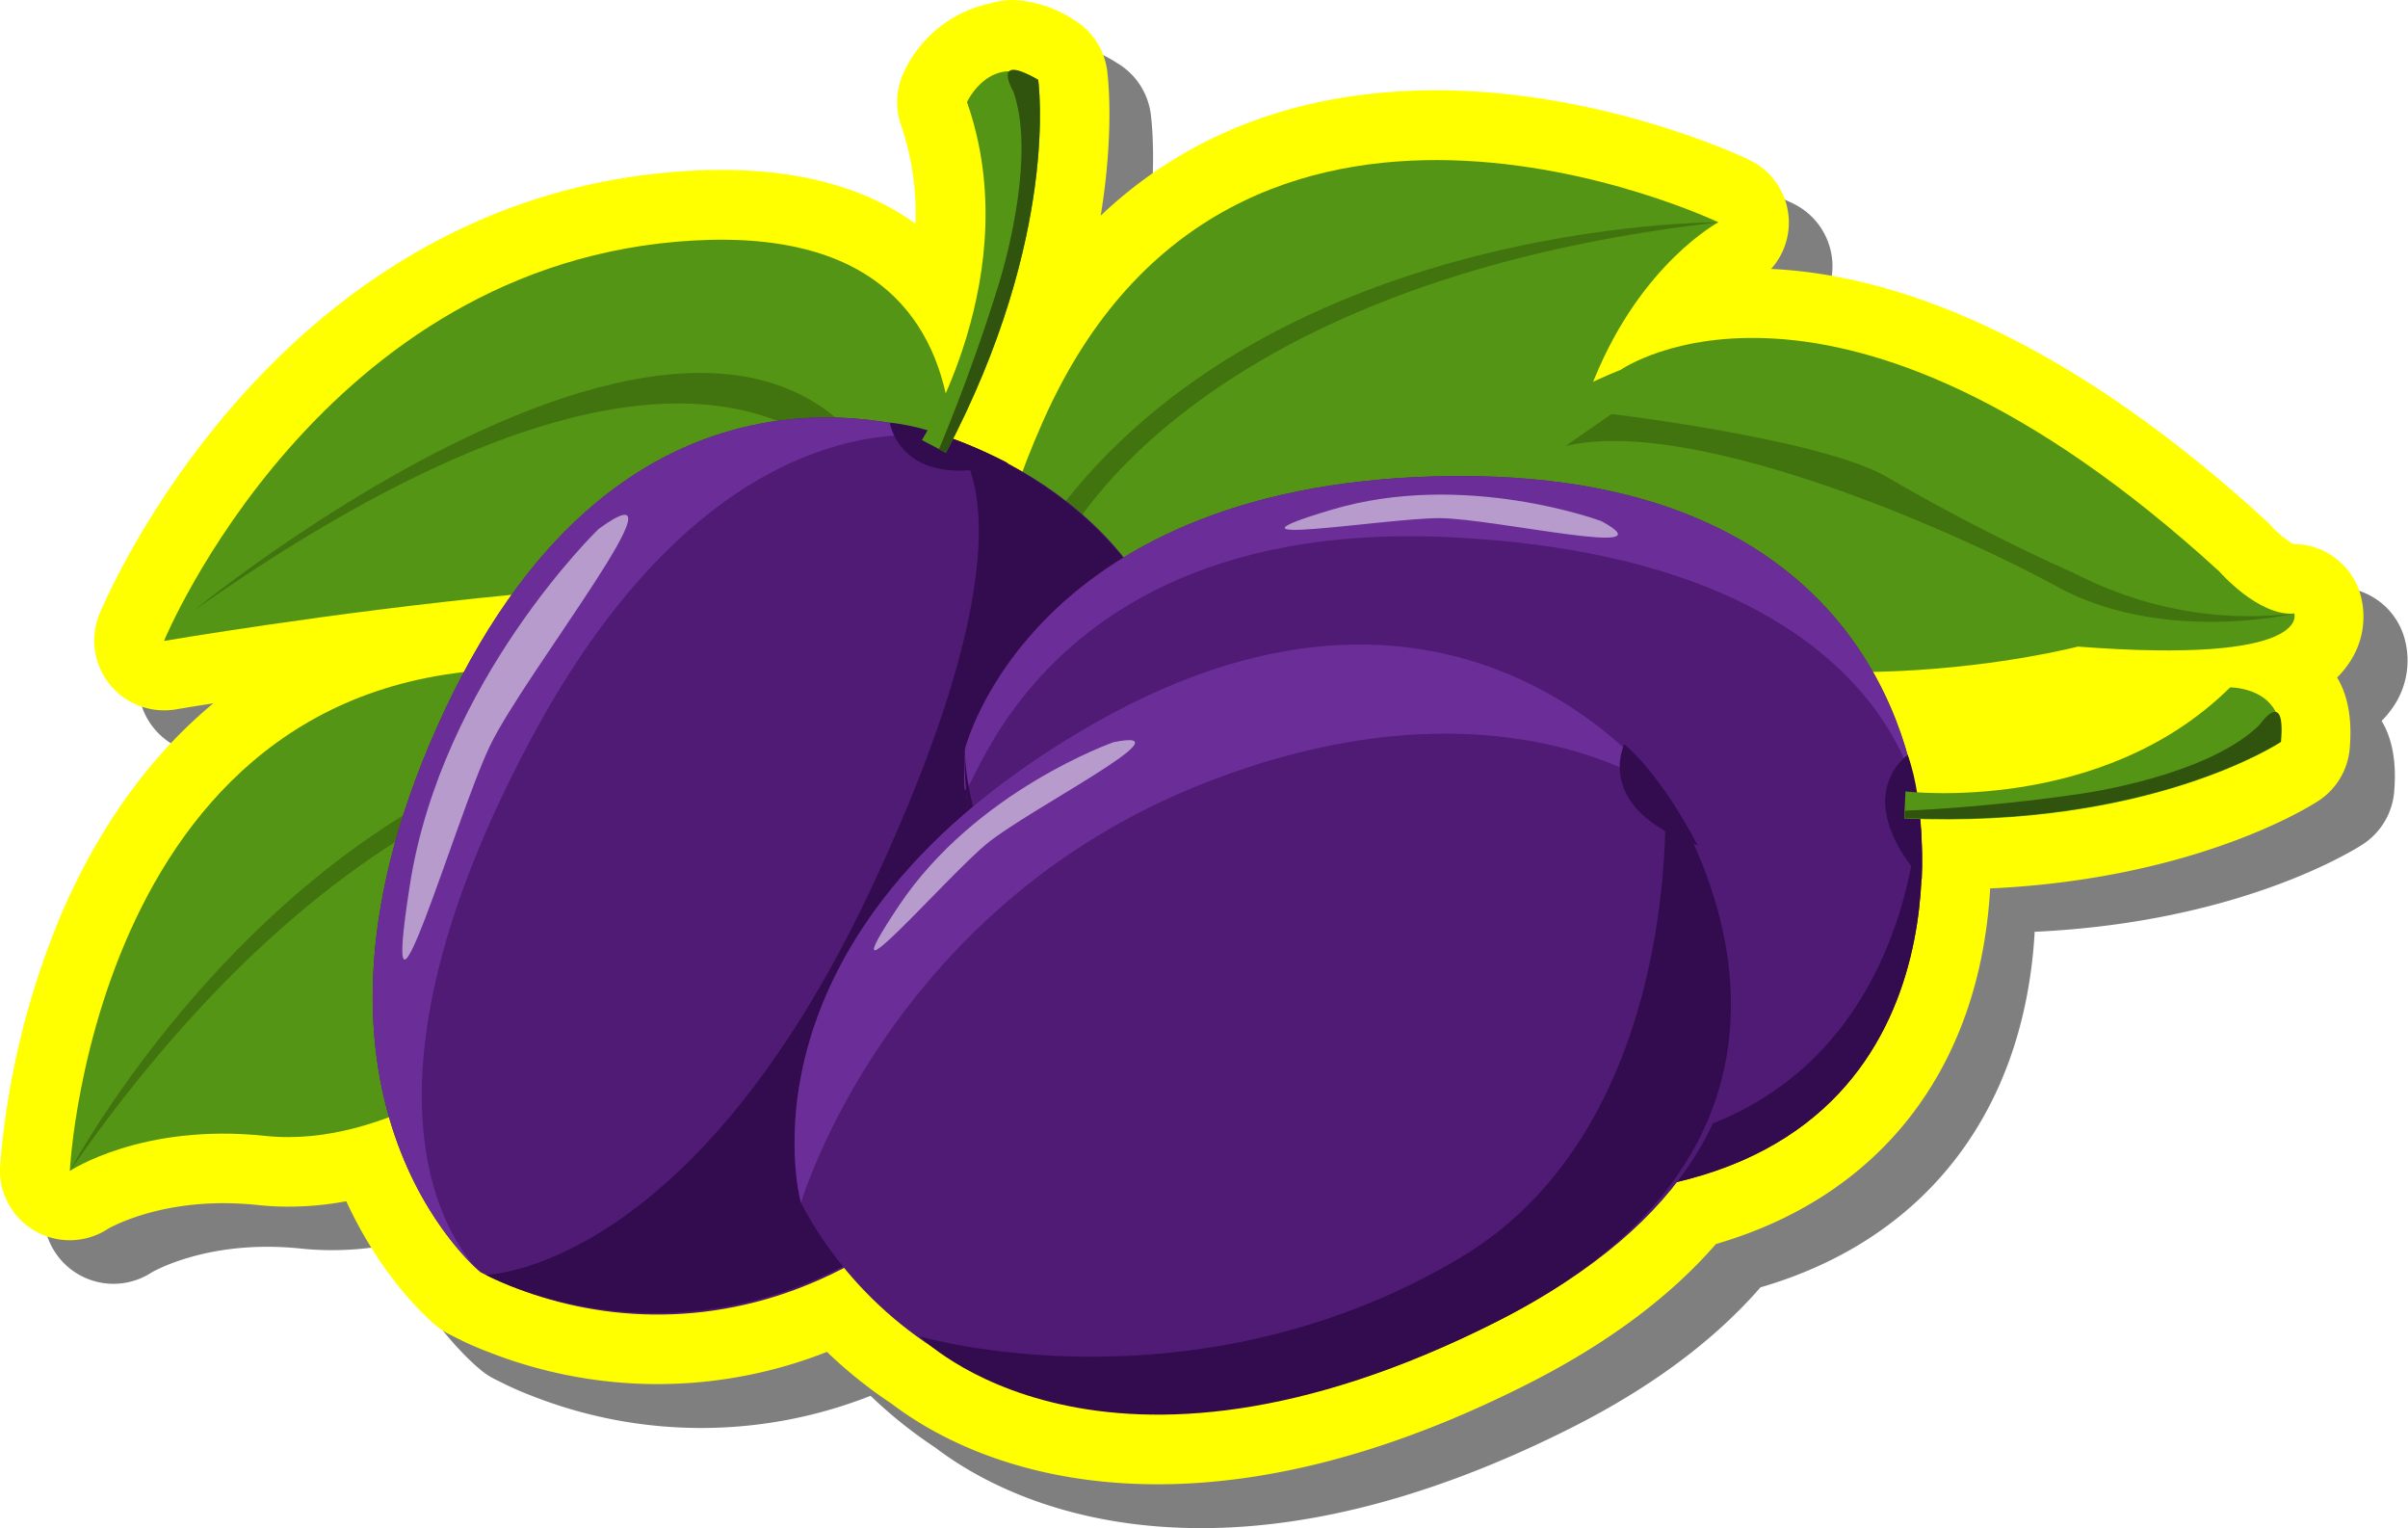 <svg id="Layer_1" data-name="Layer 1" xmlns="http://www.w3.org/2000/svg" width="285.6" height="181.2" viewBox="0 0 285.6 181.2">
  <defs>
    <style>
      .cls-1 {
        opacity: 0.5;
      }

      .cls-2 {
        fill: #ff0;
      }

      .cls-3 {
        fill: #559515;
      }

      .cls-4 {
        fill: #41740e;
      }

      .cls-5 {
        fill: #4f1b74;
      }

      .cls-6 {
        fill: #6b2d97;
      }

      .cls-7 {
        fill: #330b4f;
      }

      .cls-8 {
        fill: #30530e;
      }

      .cls-9 {
        fill: #b89bcd;
      }
    </style>
  </defs>
  <g>
    <path class="cls-1" d="M142.48,181.2c-16.46,0-26.73-5.88-31.54-9.54a55,55,0,0,1-7.69-6.15,54.81,54.81,0,0,1-40.18,0A40.13,40.13,0,0,1,59,163.69l-.56-.28a8.36,8.36,0,0,1-1.46-1c-.77-.62-6.39-5.41-10.73-14.81a37.71,37.71,0,0,1-6.87.64,36.06,36.06,0,0,1-3.61-.18,38.09,38.09,0,0,0-4.1-.22c-8.53,0-13.58,3-13.62,3a8.28,8.28,0,0,1-12.86-7.29A96.43,96.43,0,0,1,12.7,113c4.44-10.2,10.43-18.4,17.77-24.44-2.77.43-4.4.71-4.46.72a8.16,8.16,0,0,1-1.39.12A8.28,8.28,0,0,1,17,78c.84-2,21.1-49.78,70-52.54,1.29-.07,2.56-.11,3.78-.11,10.46,0,17.84,2.64,23.05,6.38A32,32,0,0,0,112.05,20a8.27,8.27,0,0,1,.29-6.2,14.66,14.66,0,0,1,10.35-8.26,9.61,9.61,0,0,1,2.69-.39,14.27,14.27,0,0,1,7.09,2.31,8.26,8.26,0,0,1,4,5.95c.07.47.95,6.93-.75,17.31C146.07,21,159.5,15.88,175.52,15.88c19.67,0,36.33,7.85,37,8.18a8.29,8.29,0,0,1,4.82,7.36,8.19,8.19,0,0,1-2.08,5.6c13,.59,33.19,6.52,58.65,29.8a7.28,7.28,0,0,1,.67.69,11,11,0,0,0,2.64,2.13h0a8.29,8.29,0,0,1,7.8,5.52A9.74,9.74,0,0,1,283.72,84a11,11,0,0,1-1.25,1.48c1.12,1.85,1.82,4.53,1.49,8.41a8.27,8.27,0,0,1-3.65,6.18c-.61.4-14.19,9.26-39,10.42l0,.22c-1.28,21.16-13,36.27-32.51,41.94-5.45,6.27-12.93,11.84-22.29,16.58C170.79,177.17,156,181.2,142.48,181.2Z"/>
    <path class="cls-2" d="M137.3,176c-16.45,0-26.73-5.88-31.53-9.54a54.35,54.35,0,0,1-7.69-6.16,54.74,54.74,0,0,1-40.18,0,36.28,36.28,0,0,1-4.08-1.82l-.56-.28a8.2,8.2,0,0,1-1.47-.95c-.76-.63-6.38-5.41-10.72-14.81a37.71,37.71,0,0,1-6.87.64,33.31,33.31,0,0,1-3.61-.19,40.85,40.85,0,0,0-4.1-.22c-8.54,0-13.58,3-13.62,3A8.28,8.28,0,0,1,0,138.45a96.57,96.57,0,0,1,7.51-30.61C12,97.64,18,89.44,25.3,83.4c-2.78.43-4.4.71-4.46.72a8.14,8.14,0,0,1-1.39.11A8.28,8.28,0,0,1,11.8,72.8c.84-2,21.1-49.79,70-52.54,1.28-.08,2.55-.11,3.78-.11,10.45,0,17.84,2.63,23,6.38a32.17,32.17,0,0,0-1.71-11.68,8.27,8.27,0,0,1,.29-6.2A14.62,14.62,0,0,1,117.52.39,9.21,9.21,0,0,1,120.21,0a14.33,14.33,0,0,1,7.09,2.31,8.31,8.31,0,0,1,4,5.95c.06.47.94,6.92-.75,17.31,10.32-9.79,23.76-14.86,39.77-14.86,19.68,0,36.34,7.85,37,8.18a8.23,8.23,0,0,1,2.74,13c13,.59,33.18,6.52,58.65,29.8a7.17,7.17,0,0,1,.67.68,11.3,11.3,0,0,0,2.63,2.14h0a8.28,8.28,0,0,1,7.8,5.52,9.72,9.72,0,0,1-1.36,8.82,11.16,11.16,0,0,1-1.26,1.49c1.13,1.85,1.83,4.53,1.5,8.4a8.28,8.28,0,0,1-3.66,6.19c-.6.4-14.19,9.26-39,10.42l0,.22c-1.29,21.15-13,36.27-32.51,41.94-5.45,6.27-12.93,11.84-22.3,16.58C165.62,172,150.81,176,137.3,176Z"/>
    <g>
      <g>
        <path class="cls-3" d="M8.28,138.85S11.37,75.24,67,79.53s8.56,37.45.71,41.37-21.64,15.34-36.26,13.79S8.28,138.85,8.28,138.85Z"/>
        <path class="cls-4" d="M8.28,138.85S34,90.46,78.9,85.71l.71,2.85S44.9,86.18,8.28,138.85Z"/>
      </g>
      <g>
        <path class="cls-3" d="M192.21,43.86s25.32-17.84,71,23.89c0,0,4.63,5.35,8.91,5,0,0,2.14,6.06-25.68,3.92,0,0-35.31,9.28-63.49-4.64S192.21,43.86,192.21,43.86Z"/>
        <path class="cls-4" d="M272.1,72.75s-15.57,3.68-28.17-3.21-43.28-20.21-58.26-16.65l5.47-3.8s25.08,3,32.69,7.49A238.07,238.07,0,0,0,245,67.52C246.9,68.23,257,74.53,272.1,72.75Z"/>
      </g>
      <g>
        <path class="cls-3" d="M203.81,26.36S146.35-1.1,123.72,49.92s28.91,25.3,36.09,20.25S183.57,58.4,189.15,44.8,203.81,26.36,203.81,26.36Z"/>
        <path class="cls-4" d="M203.81,26.36S149,26,123.52,63.32l2.18,2S140.07,33.61,203.81,26.36Z"/>
      </g>
      <g>
        <path class="cls-3" d="M19.45,76S99,62.4,110.05,73.1c0,0,16.41-47.08-27.82-44.58S19.45,76,19.45,76Z"/>
        <path class="cls-4" d="M23,72.39s77.76-63.85,87,.71C110.05,73.1,102.2,16.75,23,72.39Z"/>
      </g>
      <g>
        <g>
          <g>
            <path class="cls-5" d="M57,150.86s-25.68-20.92-4.28-66.58,55.65-33.77,59.93-32.34,44.7,16.17,20,62.78S74.62,159.9,57,150.86Z"/>
            <path class="cls-6" d="M57,150.86s-25.68-20.92-4.28-66.58,55.65-33.77,59.93-32.34S87.46,41.48,62.73,88.09,57,150.86,57,150.86Z"/>
            <path class="cls-7" d="M57.62,151.16s24.37-.3,45.77-45.95,9.28-53.27,9.28-53.27,46.18,14.56,20,62.78C100.06,174.64,57.62,151.16,57.62,151.16Z"/>
            <path class="cls-7" d="M105.53,50.12s1.27,8.4,14,4.79C119.56,54.91,111.63,50.67,105.53,50.12Z"/>
          </g>
          <g>
            <path class="cls-3" d="M109.34,52.18s12.48-19.74,5.35-40.07c0,0,2.73-6,8.44-2.65,0,0,2.69,18.39-10.94,44.23Z"/>
            <path class="cls-8" d="M111.36,53.26s3.73-8.62,7.13-19.67c1.19-3.88,4.2-15.6,1.71-22.71,0,0-2.78-4.75,2.93-1.42,0,0,2.69,18.39-10.94,44.23Z"/>
          </g>
          <path class="cls-9" d="M71,62.72S52.43,80.63,48.62,104.89,54,97,58.13,88.4,82.55,54.32,71,62.72Z"/>
        </g>
        <g>
          <g>
            <path class="cls-5" d="M114.45,88.84s7.91-32.17,58.33-32.39,54.35,35.82,54.89,40.3,4.54,47.32-48.17,44.94S113.82,108.61,114.45,88.84Z"/>
            <path class="cls-6" d="M114.45,88.84s7.91-32.17,58.33-32.39,54.35,35.82,54.89,40.3,1.51-30.43-56-33.06C114.29,61.07,113.82,108.61,114.45,88.84Z"/>
            <path class="cls-7" d="M114.45,88.84s-1.1,37.51,58.5,46.58c56.24,8.55,54.18-43.15,54.72-38.67s4.54,47.32-48.17,44.94S113.82,108.61,114.45,88.84Z"/>
            <path class="cls-7" d="M226.26,89.52s-7,4.74,1.68,14.73C227.94,104.25,228.38,95.27,226.26,89.52Z"/>
          </g>
          <g>
            <path class="cls-3" d="M226,93.84s23.18,2.83,38.5-12.33c0,0,6.58-.09,6,6.49,0,0-15.46,10.31-44.65,9.06Z"/>
            <path class="cls-8" d="M225.92,96.13s9.39-.32,20.82-2c4-.59,15.9-2.89,21.26-8.19,0,0,3.11-4.54,2.54,2,0,0-15.46,10.31-44.65,9.06Z"/>
          </g>
          <path class="cls-9" d="M189.94,61.8s-16.22-6.07-32-1.36,6.37,1,12.75,1S198.38,66.39,189.94,61.8Z"/>
        </g>
        <g>
          <g>
            <path class="cls-5" d="M95,142.63S86,110.72,129.82,85.75s64.93,4.47,67.61,8.1,27.21,39-19.86,62.82S104.12,160.15,95,142.63Z"/>
            <path class="cls-6" d="M95,142.63S86,110.72,129.82,85.75s67.61,8.1,67.61,8.1-19.59-14.73-54.57-1C105.29,107.58,95,142.63,95,142.63Z"/>
            <path class="cls-7" d="M109.1,158.47s32.3,9.5,64-9.27c26.87-15.93,24.37-55.35,24.37-55.35s27.21,39-19.86,62.82S109.1,158.47,109.1,158.47Z"/>
            <path class="cls-7" d="M192.65,88.25s-3.81,7.6,8.7,12C201.35,100.25,197.32,92.22,192.65,88.25Z"/>
          </g>
          <path class="cls-9" d="M132.09,88s-16.35,5.71-25.5,19.43,5.52-3.32,10.44-7.38S141.51,86.1,132.09,88Z"/>
        </g>
      </g>
    </g>
  </g>
</svg>
